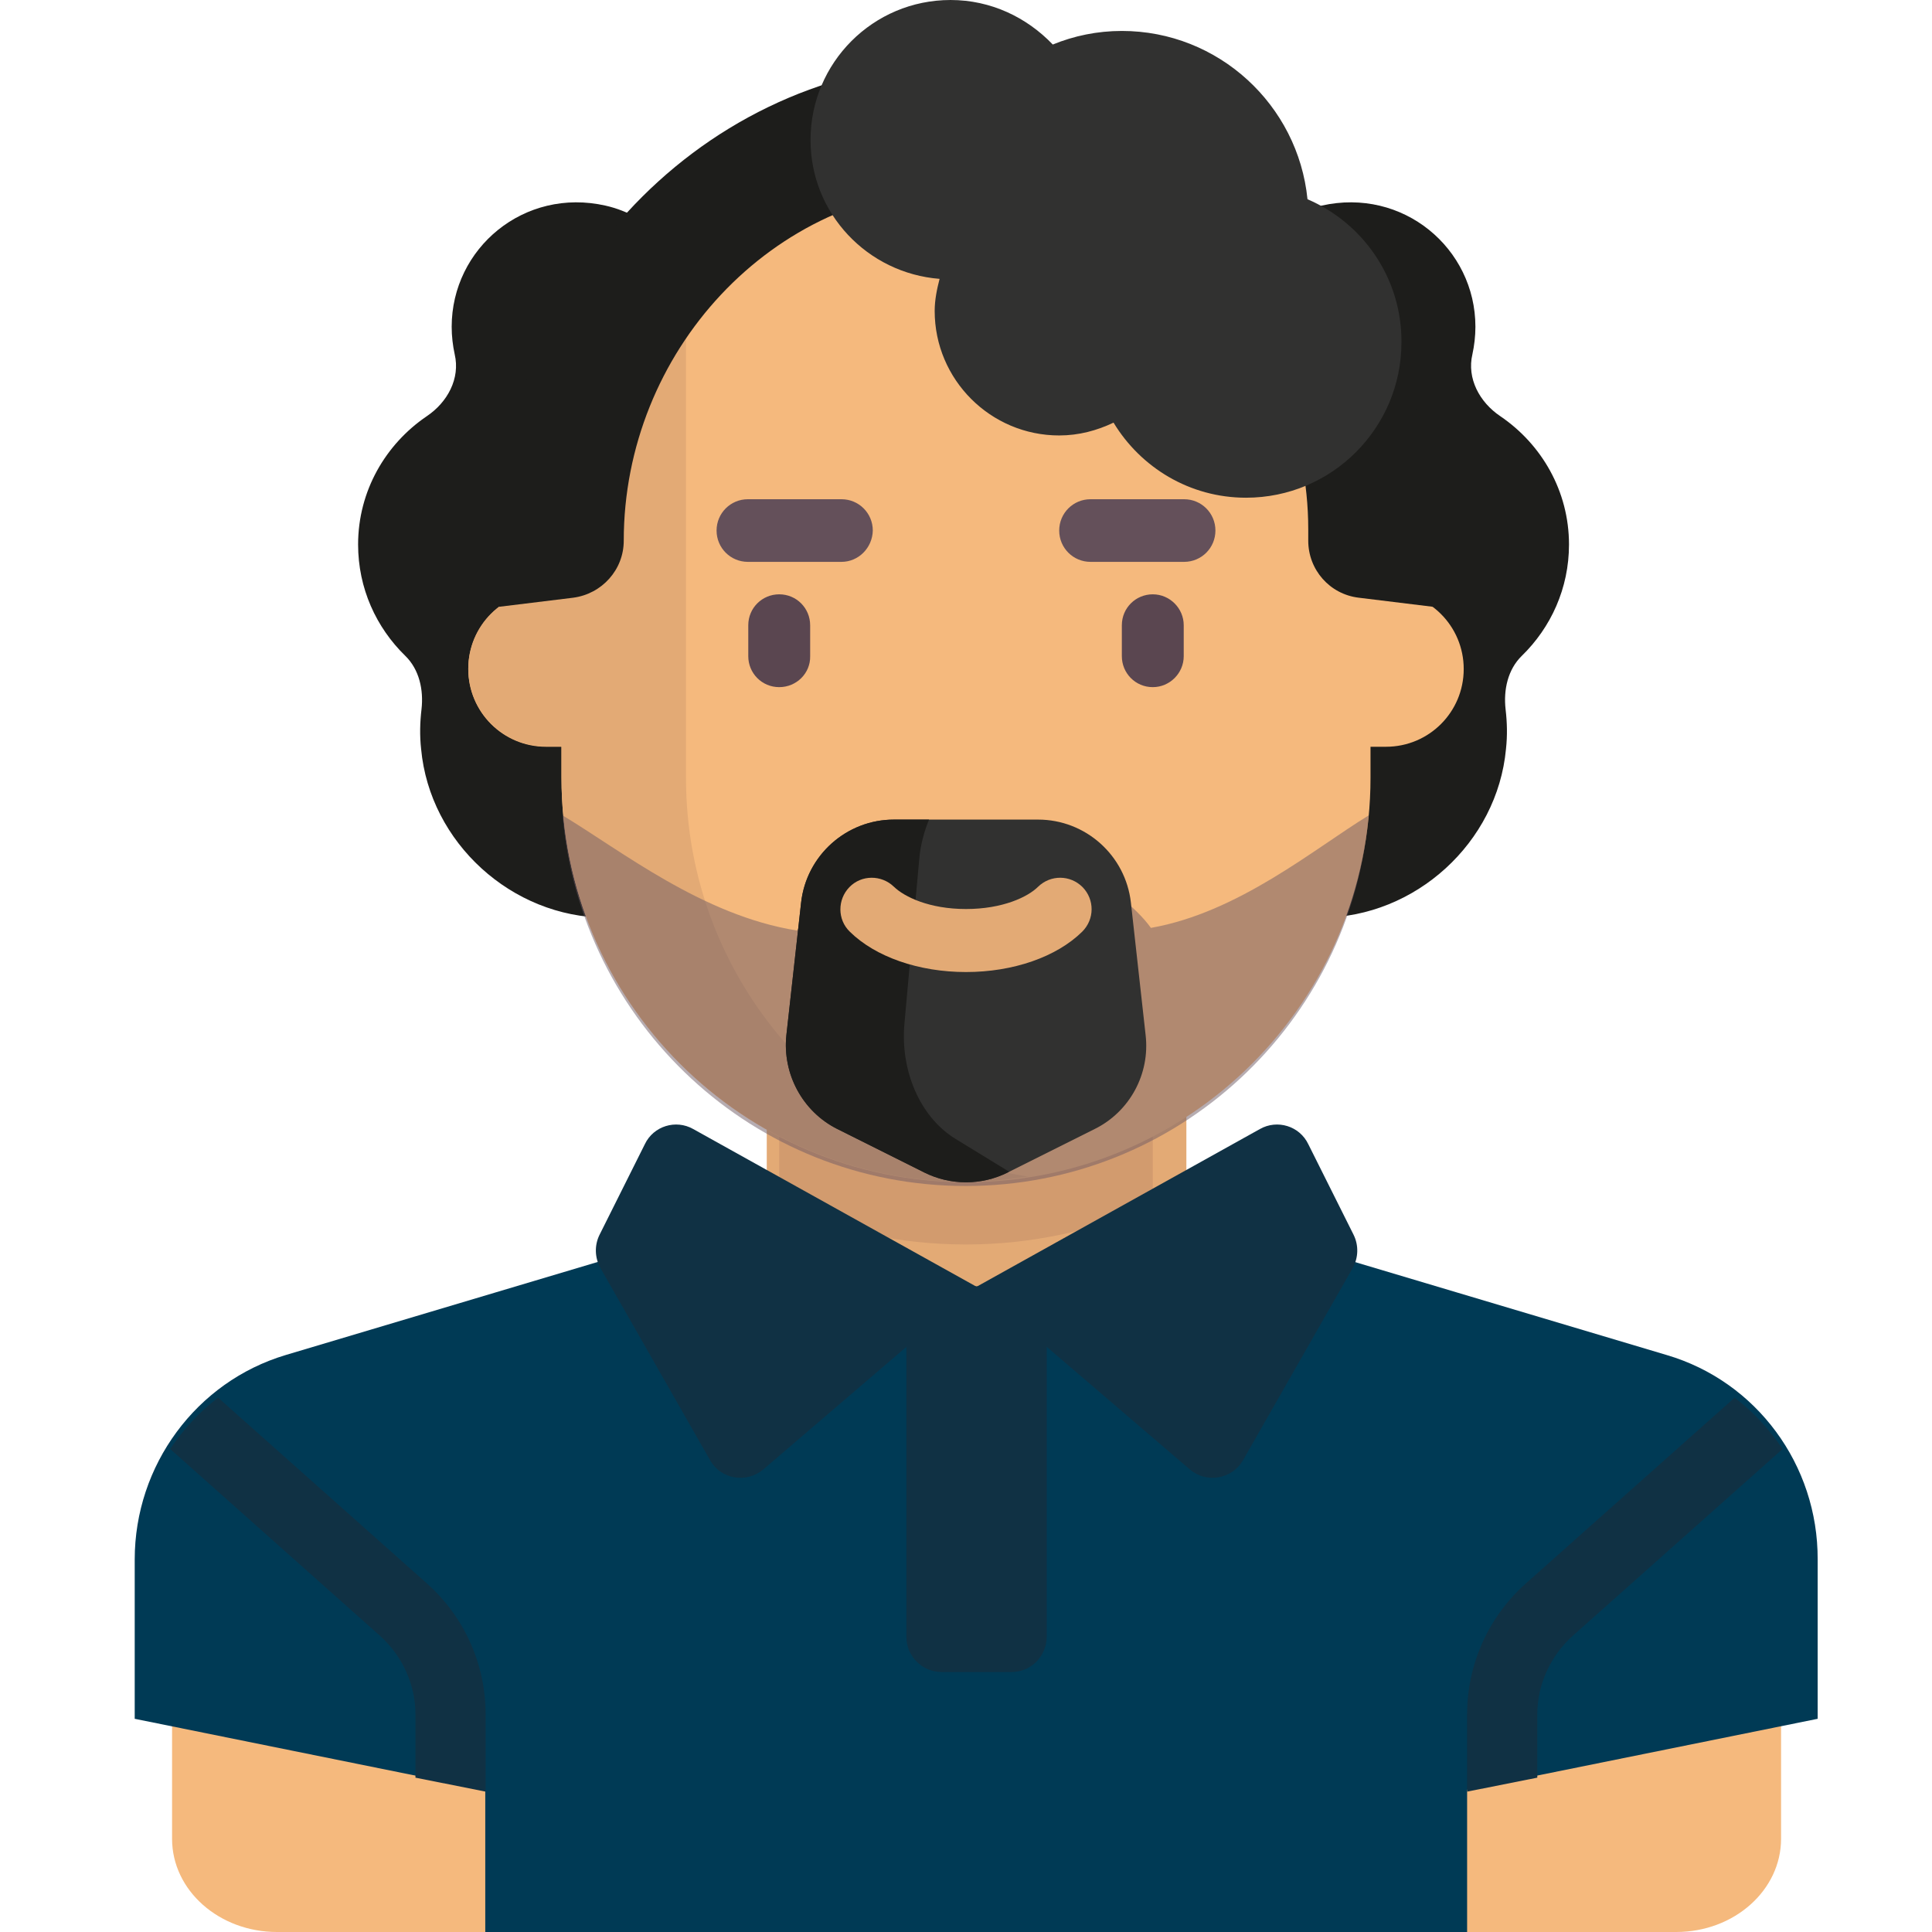 <svg width="512" height="512" xmlns="http://www.w3.org/2000/svg"><path fill="#f5b97d" d="m428.7 358-142.1-44.6H231L88.9 358c-25.9 8.1-43.3 30-43.3 54.4v74.9c0 13.7 12.5 24.7 27.8 24.7h370.8c15.4 0 27.8-11.1 27.8-24.7v-74.9c0-24.5-17.4-46.3-43.3-54.4Z"/><path fill="#e3aa75" d="M258.8 379.3c-30.7 0-55.6-22.2-55.6-49.5v-41.2h111.2v41.2c0 27.4-24.9 49.5-55.6 49.5Z"/><path fill="#d29b6e" d="M206.5 319.4c15.2 6.7 31.9 10.4 49.5 10.4s34.3-3.8 49.5-10.4v-30.8h-99v30.8Z"/><path fill="#1d1d1b" d="M177.1 147.1c.1-.9.3-1.8.3-2.8 0-10.8-4.2-20.5-11-27.8 13.4-6.2 22-21 18.4-37.5-2.7-12-12.4-21.8-24.3-24.5-21.6-4.9-40.8 11.3-40.8 32.1 0 2.5.3 5 .8 7.3 1.5 6.4-1.9 12.7-7.4 16.4-10.9 7.4-18.2 19.8-18.2 34 0 11.6 4.8 22 12.5 29.5 3.7 3.6 4.9 9 4.3 14.2-.4 3.4-.5 6.9-.1 10.5 2.3 24.8 24 44.6 49 44.7 27.5.2 49.8-22.1 49.8-49.5 0-21.5-13.9-39.9-33.3-46.6ZM333.6 147.1c-.1-.9-.3-1.8-.3-2.8 0-10.8 4.2-20.5 11-27.8-13.4-6.2-22-21-18.4-37.5 2.7-12 12.4-21.8 24.3-24.5 21.6-4.9 40.8 11.3 40.8 32.1 0 2.5-.3 5-.8 7.3-1.5 6.4 1.9 12.7 7.4 16.4 10.9 7.4 18.2 19.8 18.2 34 0 11.6-4.8 22-12.5 29.5-3.7 3.6-4.9 9-4.3 14.2.4 3.4.5 6.9.1 10.5-2.3 24.8-24 44.6-49 44.7-27.5.2-49.8-22.1-49.8-49.5 0-21.5 13.9-39.9 33.3-46.6Z"/><path fill="#f5b97d" d="M367.3 156.7h-4.1v-16.5C363.2 81 315.2 33 256 33S148.8 81 148.8 140.2v16.5h-4.1c-11.4 0-20.6 9.2-20.6 20.6 0 11.4 9.2 20.6 20.6 20.6h4.1v8.2c0 59.2 48 107.2 107.2 107.2s107.2-48 107.2-107.2v-8.2h4.1c11.4 0 20.6-9.2 20.6-20.6 0-11.4-9.2-20.6-20.6-20.6Z"/><path fill="#e3aa75" d="M181.8 206.2V62.9c-20.3 19.5-33 46.9-33 77.2v16.5h-4.1c-11.4 0-20.6 9.2-20.6 20.6 0 11.4 9.2 20.6 20.6 20.6h4.1v8.2c0 59.2 48 107.2 107.2 107.2 5.6 0 11.1-.6 16.5-1.4-51.4-7.8-90.7-52.1-90.7-105.6Z"/><path fill="#5a4650" d="M206.5 182.1c-4.6 0-8.2-3.7-8.2-8.2v-8.2c0-4.6 3.7-8.2 8.2-8.2 4.6 0 8.2 3.7 8.2 8.2v8.2c.1 4.5-3.6 8.2-8.2 8.2ZM305.5 182.1c-4.6 0-8.2-3.7-8.2-8.2v-8.2c0-4.6 3.7-8.2 8.2-8.2 4.5 0 8.2 3.7 8.2 8.2v8.2c0 4.5-3.7 8.2-8.2 8.2Z"/><path fill="#1d1d1b" d="M250 16.6C183.5 19.7 132.3 77 132.3 143.7v17.1l19.6-2.4c7.6-1 13.4-7.4 13.4-15.1 0-49.9 39.1-92.8 89-93.7 50.9-.9 92.4 40 92.4 90.7v3c0 7.7 5.7 14.2 13.4 15.1l19.6 2.4v-20.6c0-70.3-58.6-126.9-129.7-123.6Z"/><path fill="#313130" d="M346.5 52.8c-2.5-25-23.6-44.6-49.2-44.6-6.5 0-12.7 1.3-18.3 3.6C272.1 4.6 262.6 0 251.9 0c-20.5 0-37.1 16.6-37.1 37.1 0 19.5 15.1 35.3 34.2 36.8-.7 2.7-1.3 5.6-1.3 8.5 0 18.2 14.8 33 33 33 5.2 0 10-1.3 14.4-3.4 7.2 11.9 20.2 19.9 35.1 19.9 22.8 0 41.2-18.5 41.2-41.2.1-17-10.2-31.6-24.9-37.9Z"/><path fill="#6e5a64" d="M305 245.9c-7.6-10.7-31.7-24.5-41.9-24.5h-9.5c-10.4 0-35.3 14.4-42.4 25.2-25.1-4-46.6-21.2-62.1-30.5 4.7 55 50.6 98.2 106.8 98.2 56.2 0 102.2-43.2 106.8-98.2-14.4 8.8-34.4 25.7-57.7 29.8ZM233.3 259c2.4-1.3 13.8-6 21.9-6h3.4c2.7 0 23.3 6.7 25.7 7.9-20.6.7-27.7.2-28.2.2-2 0-20.9-2.1-22.8-2.1Z" opacity=".5"/><path fill="#313130" d="M275.1 217.2h-38.2c-12.6 0-23.2 9.5-24.6 22l-3.9 35.1c-1.1 10.3 4.3 20.3 13.5 24.9l23 11.5c7 3.5 15.2 3.5 22.2 0l23-11.5c9.3-4.6 14.7-14.6 13.5-24.9l-3.9-35.1c-1.4-12.5-12-22-24.6-22Z"/><path fill="#1d1d1b" d="M253.2 301.8c-9.3-5.7-14.7-18-13.5-30.7l3.9-43.3c.3-3.8 1.3-7.4 2.6-10.6h-9.3c-12.6 0-23.2 9.5-24.6 22l-3.9 35.1c-1.1 10.3 4.3 20.3 13.5 24.9l23 11.5c7 3.5 15.2 3.5 22.2 0l.3-.2-14.2-8.7Z"/><path fill="#e3aa75" d="M256 257.6c-12.5 0-24-4-30.8-10.7-3.3-3.2-3.3-8.5-.1-11.8 3.2-3.3 8.5-3.3 11.8-.1 2.8 2.7 9.4 5.9 19.1 5.9 9.7 0 16.4-3.2 19.1-5.9 3.3-3.2 8.5-3.2 11.8.1 3.2 3.3 3.2 8.5-.1 11.8-6.8 6.7-18.3 10.7-30.8 10.7Z"/><path fill="#64505a" d="M223 148.9h-24.8c-4.6 0-8.3-3.7-8.3-8.3 0-4.6 3.7-8.3 8.3-8.3H223c4.6 0 8.3 3.7 8.3 8.3-.1 4.6-3.8 8.3-8.3 8.3ZM313.8 148.9H289c-4.6 0-8.3-3.7-8.3-8.3 0-4.6 3.7-8.3 8.3-8.3h24.8c4.6 0 8.3 3.7 8.3 8.3 0 4.6-3.7 8.3-8.3 8.3Z"/><path fill="#003a55" d="m441.7 359.1-97.9-29.2-85.1 12.6-85.1-12.6-97.9 29.2c-23.7 7.1-40 29.2-40 54.2v42.2l92.9 18.8V512h260.2v-37.7l92.9-18.8v-42.2c.1-25.1-16.2-47.2-40-54.2Z"/><path fill="#103144" d="M268.1 443.1h-18.6c-5.1 0-9.3-4.2-9.3-9.3v-92.9h37.2v92.9c-.1 5.2-4.2 9.3-9.3 9.3Z"/><path fill="#103144" d="m202.3 389.4 56.5-48.4-75.1-41.8c-4.6-2.6-10.5-.8-12.8 4l-12 24c-1.4 2.8-1.3 6.1.2 8.8l29.1 51c2.8 5 9.6 6.2 14.1 2.4ZM315.3 389.4 258.8 341l75.1-41.8c4.6-2.6 10.5-.8 12.8 4l12 24c1.4 2.8 1.3 6.1-.2 8.8l-29.1 51c-2.9 5-9.7 6.2-14.1 2.4ZM128.7 474.8v-20.5c0-13.3-5.7-25.9-15.6-34.7l-55.3-49.2c-5 3.8-9.2 8.4-12.7 13.6l55.6 49.5c5.9 5.3 9.4 12.9 9.4 20.8v16.8l18.6 3.7ZM388.8 474.8v-20.5c0-13.3 5.7-25.9 15.6-34.7l55.3-49.2c5 3.8 9.2 8.4 12.7 13.6l-55.6 49.5c-5.9 5.3-9.4 12.9-9.4 20.8v16.8l-18.6 3.7Z"/></svg>